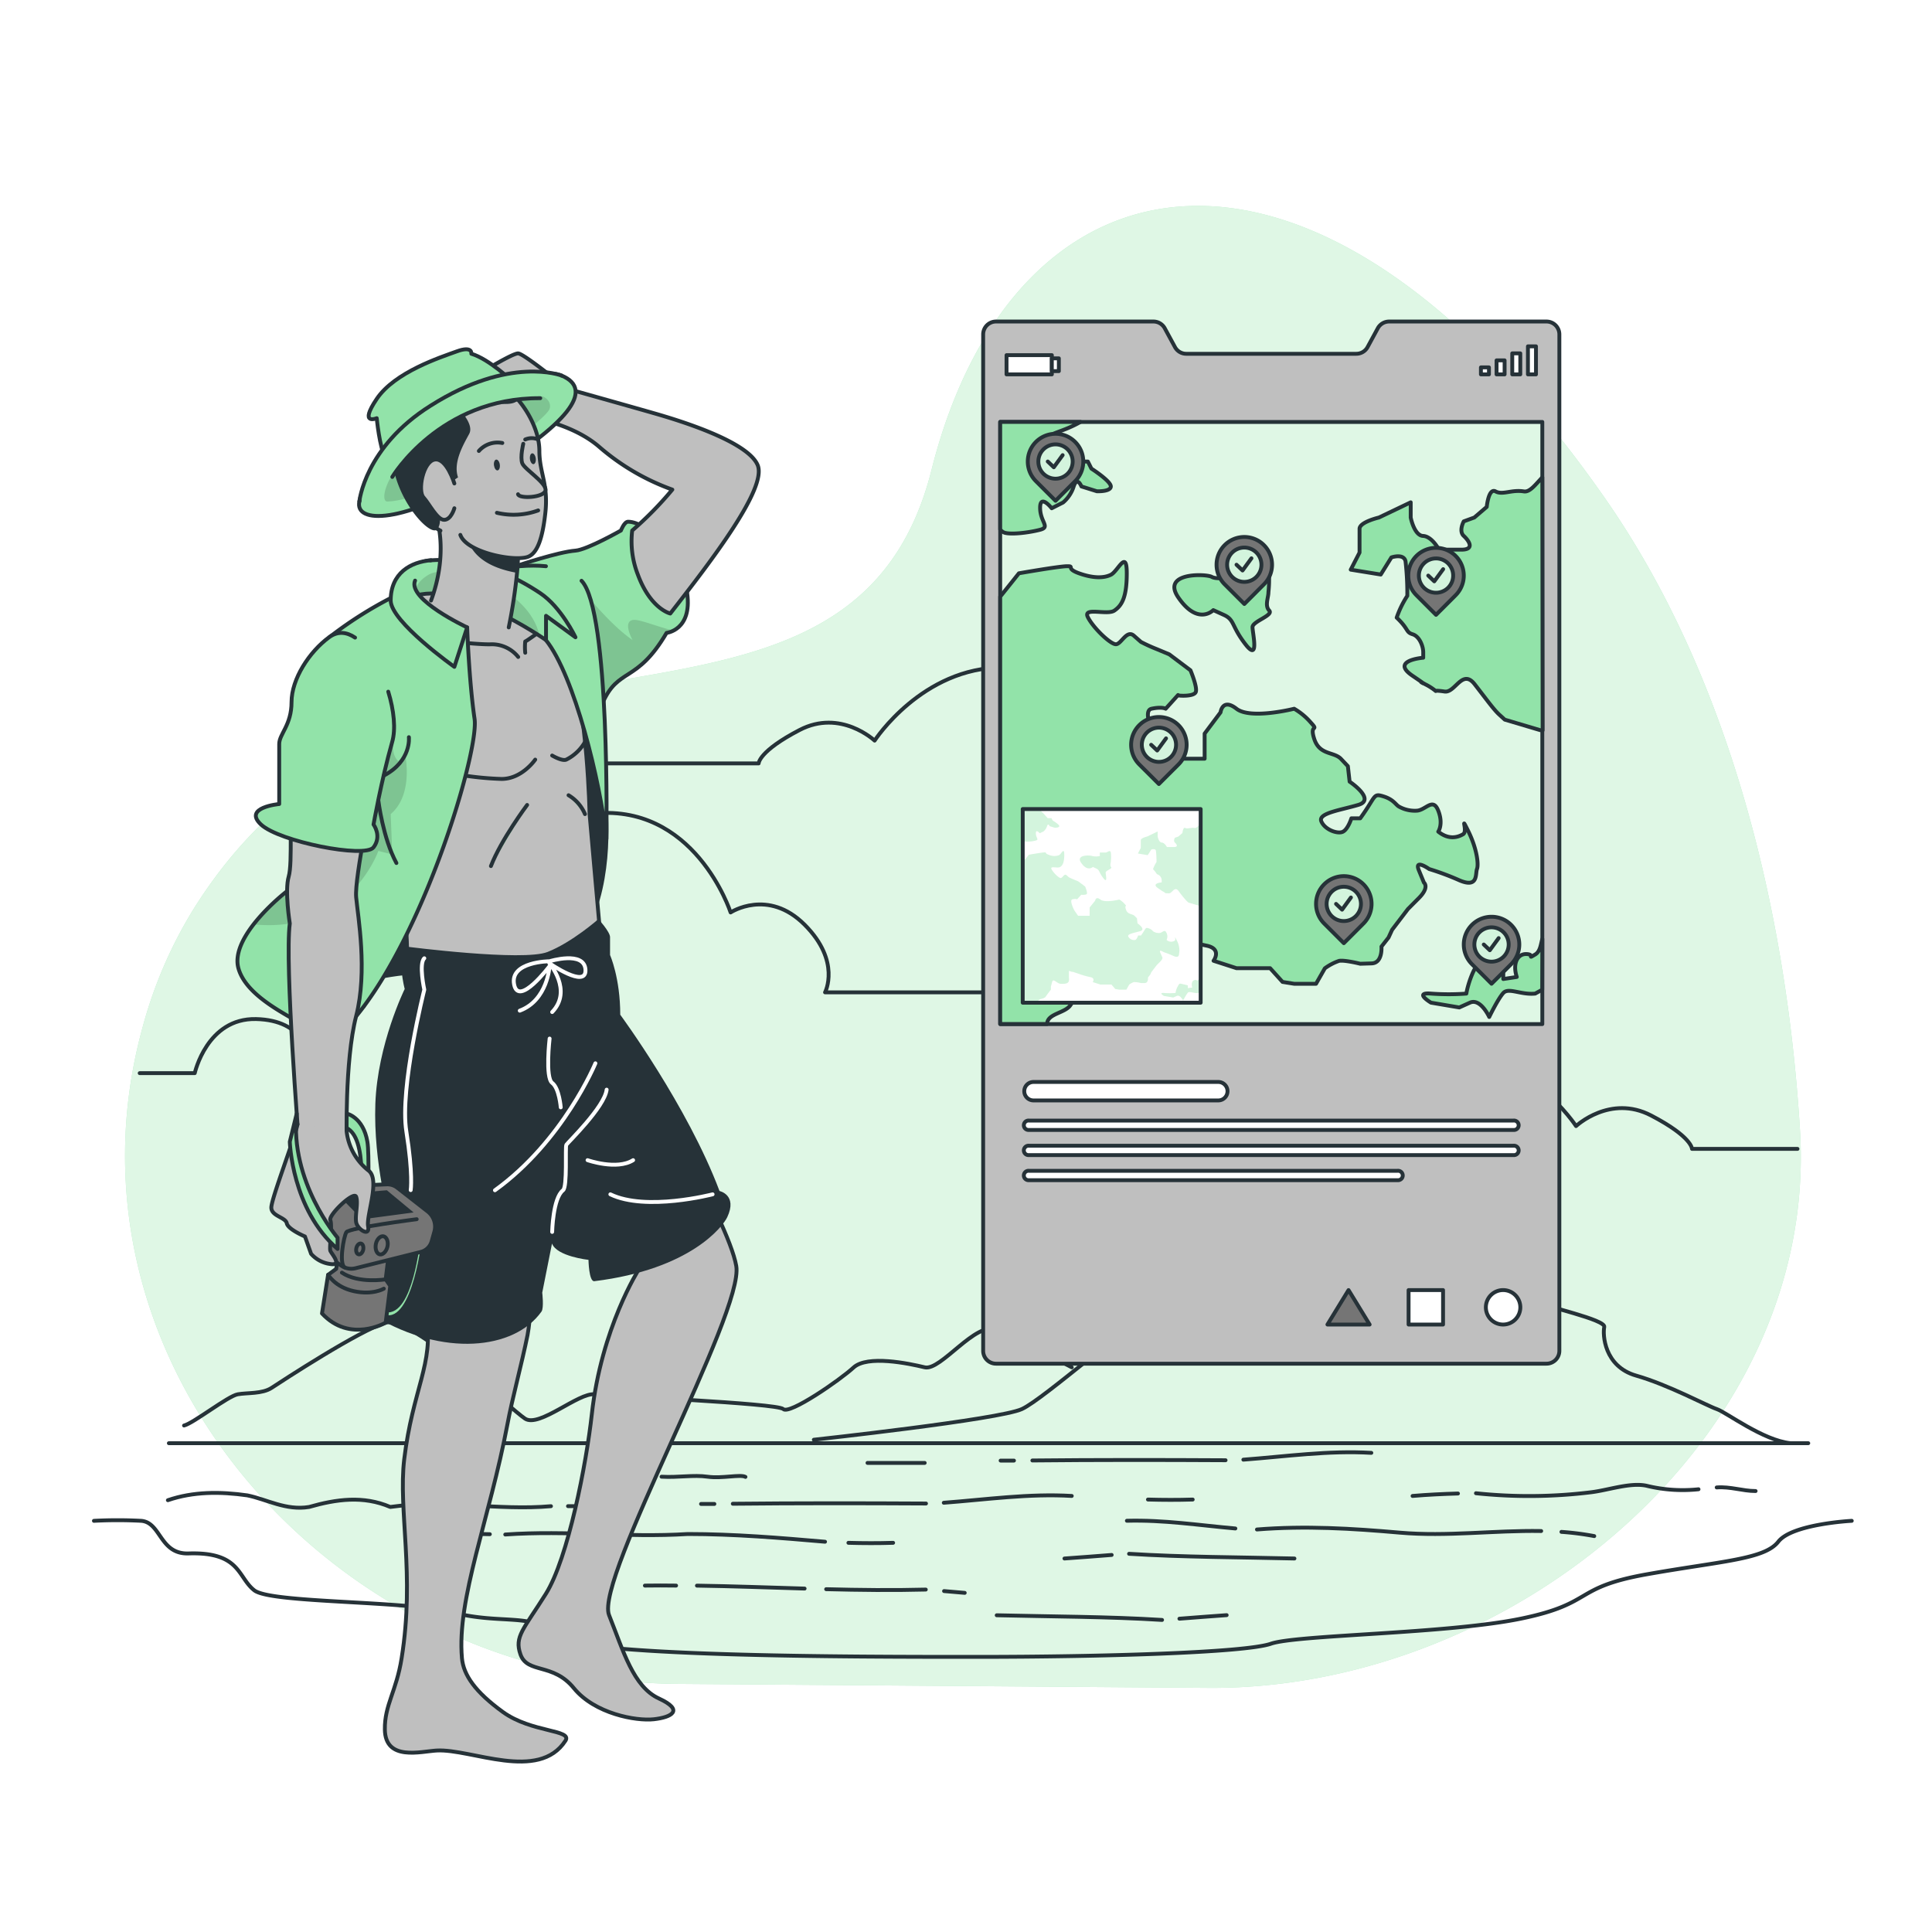 <svg class="animated" id="freepik_stories-travelers" xmlns="http://www.w3.org/2000/svg" xmlns:xlink="http://www.w3.org/1999/xlink" viewBox="0 0 500 500" version="1.1" xmlns:svgjs="http://svgjs.com/svgjs"><style>svg#freepik_stories-travelers:not(.animated) .animable {opacity: 0;}svg#freepik_stories-travelers.animated #freepik--background-simple--inject-14 {animation: 3s Infinite  linear wind;animation-delay: 1s;}svg#freepik_stories-travelers.animated #freepik--Beach--inject-14 {animation: 1s 1 forwards linear slideLeft;animation-delay: 0s;}svg#freepik_stories-travelers.animated #freepik--Map--inject-14 {animation: 1s 1 forwards linear slideRight,6s Infinite  linear floating;animation-delay: 0s,1.5s;}svg#freepik_stories-travelers.animated #freepik--Character--inject-14 {animation: 1s 1 forwards linear slideLeft;animation-delay: 0s;}            @keyframes wind {                0% {                    transform: rotate( 0deg );                }                25% {                    transform: rotate( 1deg );                }                75% {                    transform: rotate( -1deg );                }            }                    @keyframes slideLeft {                0% {                    opacity: 0;                    transform: translateX(-30px);                }                100% {                    opacity: 1;                    transform: translateX(0);                }            }                    @keyframes slideRight {                0% {                    opacity: 0;                    transform: translateX(30px);                }                100% {                    opacity: 1;                    transform: translateX(0);                }            }                    @keyframes floating {                0% {                    opacity: 1;                    transform: translateY(0px);                }                50% {                    transform: translateY(-10px);                }                100% {                    opacity: 1;                    transform: translateY(0px);                }            }        </style><g id="freepik--background-simple--inject-14" class="animable animator-active" style="transform-origin: 249.206px 250.609px;"><g id="elo3nato04fk"><path d="M67.93,167.09s-27.88,72,11.3,144.5S199.11,422.39,263.7,455.14s131.66,16.8,163.53-36.84-11.84-91.93-11.9-168.42,11.45-96.74-30-161.36-143.06-78.93-219.9-31S67.93,167.09,67.93,167.09Z" style="fill: rgb(255, 255, 255); opacity: 0.7; transform-origin: 248.588px 250.609px;" class="animable"></path></g><path d="M313.61,436.83c78.95,0,157.05-65.5,152.23-144.3C462.31,235,447.37,174.84,415.4,129,341,22.31,262.56,36.3,241.08,121.61s-134.39,22.58-191.2,114a115.14,115.14,0,0,0-13,30.35C13.07,352.6,86.78,435.8,176.62,435.8Z" style="fill: rgb(146, 227, 169); transform-origin: 249.206px 245.057px;" id="elq6ubvvp4jg" class="animable"></path><g id="elx5s2rzz8l1"><path d="M313.61,436.83c78.95,0,157.05-65.5,152.23-144.3C462.31,235,447.37,174.84,415.4,129,341,22.31,262.56,36.3,241.08,121.61s-134.39,22.58-191.2,114a115.14,115.14,0,0,0-13,30.35C13.07,352.6,86.78,435.8,176.62,435.8Z" style="fill: rgb(255, 255, 255); opacity: 0.7; transform-origin: 249.206px 245.057px;" class="animable"></path></g></g><g id="freepik--Beach--inject-14" class="animable" style="transform-origin: 251.77px 300.77px;"><line x1="43.7" y1="373.5" x2="467.98" y2="373.5" style="fill: none; stroke: rgb(38, 50, 56); stroke-linecap: round; stroke-linejoin: round; transform-origin: 255.84px 373.5px;" id="elksmamo4m0v" class="animable"></line><path d="M377.32,386.52c-3.92.11-7.85.3-11.75.63" style="fill: none; stroke: rgb(38, 50, 56); stroke-linecap: round; stroke-linejoin: round; transform-origin: 371.445px 386.835px;" id="elm1rmng2i1g" class="animable"></path><path d="M439.57,385.42a39.21,39.21,0,0,1-13.45-.91c-4.2-.91-9.95,1.16-14.4,1.69a131.46,131.46,0,0,1-29.74.25" style="fill: none; stroke: rgb(38, 50, 56); stroke-linecap: round; stroke-linejoin: round; transform-origin: 410.775px 385.728px;" id="elhwi6dn4dotc" class="animable"></path><path d="M454.35,385.88c-3.38,0-6.52-1.2-10.07-.93" style="fill: none; stroke: rgb(38, 50, 56); stroke-linecap: round; stroke-linejoin: round; transform-origin: 449.315px 385.395px;" id="elegnnka6lgq" class="animable"></path><path d="M404.1,396.45a73.25,73.25,0,0,1,8.49,1.09" style="fill: none; stroke: rgb(38, 50, 56); stroke-linecap: round; stroke-linejoin: round; transform-origin: 408.345px 396.995px;" id="eldoq7xgfyqk7" class="animable"></path><path d="M325.3,395.83c12.49-1,24.61-.27,37,.82,12.18,1.06,24.37-.63,36.56-.42" style="fill: none; stroke: rgb(38, 50, 56); stroke-linecap: round; stroke-linejoin: round; transform-origin: 362.08px 396.179px;" id="elembblr38ff7" class="animable"></path><path d="M291.64,393.57c9.61-.25,18.57,1.16,28.07,2" style="fill: none; stroke: rgb(38, 50, 56); stroke-linecap: round; stroke-linejoin: round; transform-origin: 305.675px 394.555px;" id="elzdzgm8nauc" class="animable"></path><path d="M184.88,389.22l-3.45,0" style="fill: none; stroke: rgb(38, 50, 56); stroke-linecap: round; stroke-linejoin: round; transform-origin: 183.155px 389.22px;" id="el9dc0v4v3af7" class="animable"></path><path d="M239.65,389.11c-16.66-.09-33.31-.11-50,.06" style="fill: none; stroke: rgb(38, 50, 56); stroke-linecap: round; stroke-linejoin: round; transform-origin: 214.65px 389.106px;" id="el50km9otcg16" class="animable"></path><path d="M277.37,387.15c-11.1-.66-22.08.93-33.12,1.76" style="fill: none; stroke: rgb(38, 50, 56); stroke-linecap: round; stroke-linejoin: round; transform-origin: 260.81px 387.952px;" id="elpsqlbxbsu4" class="animable"></path><path d="M147,389.79h14.8" style="fill: none; stroke: rgb(38, 50, 56); stroke-linecap: round; stroke-linejoin: round; transform-origin: 154.4px 389.79px;" id="elhc4xi7nbqyq" class="animable"></path><path d="M43.45,388.25C50,386,57,386,64,387c5,1,10,4,16,3,7-2,14-3,21,0,14-2,28,1,41.59-.2" style="fill: none; stroke: rgb(38, 50, 56); stroke-linecap: round; stroke-linejoin: round; transform-origin: 93.02px 388.281px;" id="elew4hebunuln" class="animable"></path><path d="M219.57,399.28c3.85.11,7.71.12,11.57,0" style="fill: none; stroke: rgb(38, 50, 56); stroke-linecap: round; stroke-linejoin: round; transform-origin: 225.355px 399.323px;" id="elubj2vhagb2" class="animable"></path><path d="M130.76,397.13C147,396,162,398,178,397c12,0,24,1,35.52,2" style="fill: none; stroke: rgb(38, 50, 56); stroke-linecap: round; stroke-linejoin: round; transform-origin: 172.14px 397.886px;" id="elumr9t9q07eo" class="animable"></path><path d="M262.41,378l-3.45,0" style="fill: none; stroke: rgb(38, 50, 56); stroke-linecap: round; stroke-linejoin: round; transform-origin: 260.685px 378px;" id="elaz1baaz2xks" class="animable"></path><path d="M317.18,377.91c-16.66-.09-33.31-.11-50,.06" style="fill: none; stroke: rgb(38, 50, 56); stroke-linecap: round; stroke-linejoin: round; transform-origin: 292.18px 377.906px;" id="el98w4d5hh1ib" class="animable"></path><path d="M354.9,376c-11.1-.66-22.08.93-33.12,1.76" style="fill: none; stroke: rgb(38, 50, 56); stroke-linecap: round; stroke-linejoin: round; transform-origin: 338.34px 376.802px;" id="elm2pvkt5hjtc" class="animable"></path><path d="M224.51,378.6h14.8" style="fill: none; stroke: rgb(38, 50, 56); stroke-linecap: round; stroke-linejoin: round; transform-origin: 231.91px 378.6px;" id="el0fesp7mv44dc" class="animable"></path><path d="M297.09,388.08c3.86.11,7.72.12,11.58,0" style="fill: none; stroke: rgb(38, 50, 56); stroke-linecap: round; stroke-linejoin: round; transform-origin: 302.88px 388.123px;" id="elkddom48gerl" class="animable"></path><path d="M244.32,411.77l5.35.46" style="fill: none; stroke: rgb(38, 50, 56); stroke-linecap: round; stroke-linejoin: round; transform-origin: 246.995px 412px;" id="ellqw4dsoptef" class="animable"></path><path d="M213.81,411.28c8.59.22,17.19.32,25.78.1" style="fill: none; stroke: rgb(38, 50, 56); stroke-linecap: round; stroke-linejoin: round; transform-origin: 226.7px 411.392px;" id="ela1xpigm29p7" class="animable"></path><path d="M180.37,410.36c9.29.14,18.58.49,27.86.76" style="fill: none; stroke: rgb(38, 50, 56); stroke-linecap: round; stroke-linejoin: round; transform-origin: 194.3px 410.74px;" id="el99bo5g5a7m" class="animable"></path><path d="M166.9,410.35q4-.06,8.07,0" style="fill: none; stroke: rgb(38, 50, 56); stroke-linecap: round; stroke-linejoin: round; transform-origin: 170.935px 410.335px;" id="eluck0l0laark" class="animable"></path><path d="M115,396.8l11.77.25" style="fill: none; stroke: rgb(38, 50, 56); stroke-linecap: round; stroke-linejoin: round; transform-origin: 120.885px 396.925px;" id="elw9kr76pg6q" class="animable"></path><path d="M171.2,382.17c4.34.26,8.23-.53,11.93,0s8.49-.68,9.79.05" style="fill: none; stroke: rgb(38, 50, 56); stroke-linecap: round; stroke-linejoin: round; transform-origin: 182.06px 382.144px;" id="eleia7pc34v5a" class="animable"></path><path d="M292.2,402.12C306,403,321,403,335,403.34" style="fill: none; stroke: rgb(38, 50, 56); stroke-linecap: round; stroke-linejoin: round; transform-origin: 313.6px 402.73px;" id="elhb099fjetqf" class="animable"></path><path d="M275.48,403.34c4.08-.27,8.15-.62,12.22-.92" style="fill: none; stroke: rgb(38, 50, 56); stroke-linecap: round; stroke-linejoin: round; transform-origin: 281.59px 402.88px;" id="elfjz4me7s0uv" class="animable"></path><path d="M300.74,419.24c-13.8-.87-28.8-.87-42.79-1.21" style="fill: none; stroke: rgb(38, 50, 56); stroke-linecap: round; stroke-linejoin: round; transform-origin: 279.345px 418.635px;" id="elwao33dsxds" class="animable"></path><path d="M317.46,418c-4.08.27-8.15.62-12.23.92" style="fill: none; stroke: rgb(38, 50, 56); stroke-linecap: round; stroke-linejoin: round; transform-origin: 311.345px 418.46px;" id="elg3a65cgy9xp" class="animable"></path><path d="M479.23,393.59s-15.43.79-19,5.39-14.64,5-34,8.44-13.45,7.54-32.64,11.49-57.95,4.15-64.69,6.49-44.3,3.4-76.19,3.4-105.38,0-109.8-5.74-13.38-2.57-25.58-5.73-47.14-2.37-51.5-5.74-3.56-10-17-9.56c-7.51.27-7.12-8-12.26-8.44a115.86,115.86,0,0,0-12.26,0" style="fill: none; stroke: rgb(38, 50, 56); stroke-linecap: round; stroke-linejoin: round; transform-origin: 251.77px 411.114px;" id="elrgpyphhder" class="animable"></path><path d="M210.62,372.6s48-5.23,53.85-7.94,28.91-23.42,32.62-23.75,18.65,2,20.09,3.22,20.46-17.29,24.2-20.9,13.24-10.57,16.4-8.67,4.91,5.55,9.58,8.67,23.91,6.13,23.91,6.13,2.11,5.68,5.48,7.27,18.86,4.88,18.43,6.79-.06,10.22,8.26,12.59,18.33,7.8,20.84,8.65,12,8.13,19.13,8.84" style="fill: none; stroke: rgb(38, 50, 56); stroke-linecap: round; stroke-linejoin: round; transform-origin: 337.015px 343.869px;" id="elsqjtj2u7cig" class="animable"></path><path d="M277.37,353.86s-14.11-7.38-19.47-9.73-14.42,10.74-18.59,9.73-14.85-3.23-18.41.05-16.61,12.27-18.2,10.75-44.62-3.34-48.81-3.82-14.32,8.7-18,6.31-29.39-26.67-36-24.85-27.18,15.29-29.6,16.88-6.24,1.22-8.76,1.66S50,368.38,47.63,368.92" style="fill: none; stroke: rgb(38, 50, 56); stroke-linecap: round; stroke-linejoin: round; transform-origin: 162.5px 355.561px;" id="eldoa72jax4u9" class="animable"></path><path d="M283.69,183.6s-3.11-10.8-24.08-10.86-33.26,18.93-33.26,18.93-8.79-8.27-19.41-2.75-10.6,8.65-10.6,8.65H109.05" style="fill: none; stroke: rgb(38, 50, 56); stroke-linecap: round; stroke-linejoin: round; transform-origin: 196.37px 185.155px;" id="elxkgqi0kd1s" class="animable"></path><path d="M350.54,283.36s3.11-10.81,24.08-10.86,33.26,18.93,33.26,18.93,8.79-8.27,19.41-2.75,10.6,8.65,10.6,8.65h27.3" style="fill: none; stroke: rgb(38, 50, 56); stroke-linecap: round; stroke-linejoin: round; transform-origin: 407.865px 284.915px;" id="els3ie0dnki7" class="animable"></path><path d="M273.12,256.82h-59.6s4.22-8-5.29-17.51-19.15-3.17-19.15-3.17-9.32-28.88-36.52-25.49-30.06,27.13-30.06,27.13-5.81-5.83-17.65-2-13.63,18.49-10.7,24.66c0,0-13.48,2.37-14.38,12.78,0,0-.83-9.21-13.52-9.49s-15.85,14-15.85,14H36.15" style="fill: none; stroke: rgb(38, 50, 56); stroke-linecap: round; stroke-linejoin: round; transform-origin: 154.635px 244.052px;" id="el284dy2tw3px" class="animable"></path></g><g id="freepik--Map--inject-14" class="animable" style="transform-origin: 329px 218.065px;"><path d="M356.58,84.94l-2.65,4.88A3.32,3.32,0,0,1,351,91.56H307a3.32,3.32,0,0,1-2.92-1.74l-2.65-4.88a3.34,3.34,0,0,0-2.92-1.73H257.77a3.33,3.33,0,0,0-3.33,3.32V349.59a3.33,3.33,0,0,0,3.33,3.33H400.23a3.33,3.33,0,0,0,3.33-3.33V86.53a3.33,3.33,0,0,0-3.33-3.32H359.5A3.34,3.34,0,0,0,356.58,84.94Z" style="fill: rgb(191, 191, 191); stroke: rgb(38, 50, 56); stroke-linecap: round; stroke-linejoin: round; transform-origin: 329px 218.065px;" id="elxu0iumdwma" class="animable"></path><rect x="258.85" y="109.2" width="140.3" height="155.83" style="fill: rgb(146, 227, 169); transform-origin: 329px 187.115px;" id="elnkdzds6tx8f" class="animable"></rect><g style="clip-path: url(&quot;#freepik--clip-path--inject-14&quot;); transform-origin: 329px 187.115px;" id="elavm89bmkk6d" class="animable"><g id="elhtqdr66oala"><rect x="258.85" y="109.2" width="140.3" height="155.83" style="fill: rgb(255, 255, 255); opacity: 0.7; transform-origin: 329px 187.115px;" class="animable"></rect></g></g><rect x="258.85" y="109.2" width="140.3" height="155.83" style="fill: none; stroke: rgb(38, 50, 56); stroke-linecap: round; stroke-linejoin: round; transform-origin: 329px 187.115px;" id="el524tfy462gq" class="animable"></rect><path d="M399.15,123.54c-1.78,1.86-3.23,3.89-4.77,3.64-3.2-.52-5.49,1-7.32,0s-2.29,4-2.29,4l-3.21,2.75-2.74,1s-1.38,2.49,0,3.77,2.9,3.55-.61,3.55h-5.8s-1.83-3.46-4.12-3.55-3.2-4.76-3.2-4.76V130l-8.24,3.94s-5,1.16-5,2.92V143l-2.28,4.43,7.77,1.26,2.75-4.43s3.2-1.12,3.66,1a73.5,73.5,0,0,1,.46,8.94,25.17,25.17,0,0,0-2.75,5.64c3.21,3.05,2.29,3.74,4.13,4.31s2.74,3.19,2.74,4.63v1.44s-8.7.68-2.74,4.69c1.8,1.22,2.51,1.72,2.71,1.89-1.18-.65,0,.07.06.07a.15.15,0,0,0,0-.06l.47.27a14.27,14.27,0,0,1,2.74,1.76c0-.08.43-.15,2.29.13,2.75.4,4.58-6,7.78-1.89s5,6.64,6.41,7.9l1.38,1.26,9.15,2.72.65.05Z" style="fill: rgb(146, 227, 169); stroke: rgb(38, 50, 56); stroke-linecap: round; stroke-linejoin: round; transform-origin: 374.4px 156.275px;" id="el4fnumvez96d" class="animable"></path><path d="M380,215.12c-2.29-4.58,0,0-1.37.79s-3.66,1.5-6.41-.68c0,0,1.37-1.94,0-5.43s-3.2-.18-5.5,0a8.37,8.37,0,0,1-4.57-1c-.92-.43-1.38-1.86-4.12-2.7s-1.83-.08-6,5.68h-2.29s-.91,2.94-2.29,3.51-4.58-.57-5.49-2.72,5-2.89,9.61-4.28-2.29-6-2.29-6l-.45-4L347,196.35c-1.83-1.83-5.49-.91-6.86-5.07s1.37-1.8-.92-4.31a17,17,0,0,0-4.29-3.55s-11.27,2.86-14.93,0-4.12.93-4.12.93l-4.12,5.5v6.5H302.6L299.39,192s-4.11-8-1.37-8.58,3.66,0,3.66,0l3.2-3.55.08.09c.07.1,4,.37,4.5-.85s-1.37-5.64-1.37-5.64l-5.49-4.13L299.39,168a43.07,43.07,0,0,1-4.11-1.87l-1.83-1.61c-1.84-1.62-3.21,2.07-4.59,2.21s-5.95-4.26-7.32-7,5-.43,6.86-1.71,3.21-3.3,3.21-9.65-2.29-.52-4.12.38-4.58.93-8.24-.38-.91-1.89-3.2-1.83-12.36,1.83-12.36,1.83-2.44,3.07-4.84,6.05V265H271c0-.15,0,.14,0,0,0-2.68,4.58-2.77,6-4.83s4.11-5.55,4.11-5.55V252.2l.92-3.5c.91-3.49,3.66,1.2,6.86,1.36s6-.16,6.42-2.45,0,0,0-5,0-1.91,3.2-2l5.95,2a65.15,65.15,0,0,0,7.78,2.12c4.12.83,1.83,3.92,1.83,3.92l5.95,1.92h8.69l3.21,3.55,3,.48h5.67l2.28-4a13.87,13.87,0,0,1,3.66-1.92c1.38-.29,5.5.74,5.5.74l2.93-.09c2.93-.09,2.56-4.35,2.56-4.35l1.83-2.34.92-2,4.11-5.39,2.83-2.84c2.83-2.84,1.3-4,1.3-4l-1.3-3.15c-1.29-3.14,2.67-.35,2.67-.35a67.52,67.52,0,0,1,7.78,2.9c5,2.15,4.12-1.69,4.58-2.9S382.24,219.69,380,215.12Z" style="fill: rgb(146, 227, 169); stroke: rgb(38, 50, 56); stroke-linecap: round; stroke-linejoin: round; transform-origin: 320.626px 205.242px;" id="el7h3lcw4qow8" class="animable"></path><path d="M305,154.7c-4.67-6.69,7.25-6.21,8.62-5.4s5.95,0,5.95,0v-2.78s3.21.06,4.58,0,3.66-2.65,4.12.25a29.69,29.69,0,0,1,0,6.48c0,1.45-1,3.48.2,4.75s-4.32,2.77-4.32,4.31,1.83,9.15-1.83,4.43-2.77-6.29-5.5-7.56L314,157.9S310.06,162,305,154.7Z" style="fill: rgb(146, 227, 169); stroke: rgb(38, 50, 56); stroke-linecap: round; stroke-linejoin: round; transform-origin: 316.281px 156.831px;" id="elpjw2r6mrtvm" class="animable"></path><path d="M282.46,121.28l-.92-1.83h-3.05s-4.73-5.49-6.1-6.48c-1.14-.81,2.75-1.17,7.24-3.78H258.85V137a2.29,2.29,0,0,0,1.18.88c1.83.52,6.41-.06,9.15-.78s0-2,0-5.69,3,.13,3,.13l2.95-1.5a9,9,0,0,0,2.74-4.15c.92-2.76,2,0,2,0l4,1.25s3.61.15,3.61-1.25S282.46,121.28,282.46,121.28Z" style="fill: rgb(146, 227, 169); stroke: rgb(38, 50, 56); stroke-linecap: round; stroke-linejoin: round; transform-origin: 273.165px 123.635px;" id="el9bihky62mzo" class="animable"></path><path d="M399.15,243c-.38,1.22-.48,3.19-1.81,4-2.29,1.37,0,0-2.29-.09s-3.66,2.38-2.51,5.93l-3.49.53v-2.27l-5.9-1.36-.75.16c-.76.17-2.45,4.42-2.91,7.24a61.61,61.61,0,0,1-9.15,0c-4.58-.38,0,2.35,0,2.35l7.32,1.24,2.75-1.24c2.74-1.24,5,3.7,5,3.7s2.29-4.75,3.66-6.22,4.58.56,8.24.17l1.81-1Z" style="fill: rgb(146, 227, 169); stroke: rgb(38, 50, 56); stroke-linecap: round; stroke-linejoin: round; transform-origin: 383.727px 253.095px;" id="elgao6uw9ucdo" class="animable"></path><path d="M305,187.67h0a7.18,7.18,0,0,0-10.16,0h0a7.18,7.18,0,0,0,0,10.16l5.08,5.07,5.08-5.07A7.19,7.19,0,0,0,305,187.67Z" style="fill: rgb(117, 117, 117); stroke: rgb(38, 50, 56); stroke-linecap: round; stroke-linejoin: round; transform-origin: 299.918px 194.232px;" id="elf4kd9zzlxm9" class="animable"></path><path d="M303.06,195.88h0a4.43,4.43,0,1,1,0-6.27h0A4.42,4.42,0,0,1,303.06,195.88Z" style="fill: rgb(146, 227, 169); transform-origin: 299.932px 192.745px;" id="elo55jenzji79" class="animable"></path><g style="clip-path: url(&quot;#freepik--clip-path-2--inject-14&quot;); transform-origin: 299.932px 192.745px;" id="elfqf336b0j5d" class="animable"><g id="elpui9u84m2fl"><path d="M303.06,195.88h0a4.43,4.43,0,1,1,0-6.27h0A4.42,4.42,0,0,1,303.06,195.88Z" style="fill: rgb(255, 255, 255); opacity: 0.6; transform-origin: 299.932px 192.745px;" class="animable"></path></g></g><path d="M303.06,195.88h0a4.43,4.43,0,1,1,0-6.27h0A4.42,4.42,0,0,1,303.06,195.88Z" style="fill: none; stroke: rgb(38, 50, 56); stroke-linecap: round; stroke-linejoin: round; transform-origin: 299.932px 192.745px;" id="eldptul7is168" class="animable"></path><polyline points="297.92 192.75 299.48 194.23 301.77 191.09" style="fill: none; stroke: rgb(38, 50, 56); stroke-linecap: round; stroke-linejoin: round; transform-origin: 299.845px 192.66px;" id="el4fvy2i8ktwp" class="animable"></polyline><path d="M278.25,114.37h0a7.18,7.18,0,0,0-10.16,0h0a7.18,7.18,0,0,0,0,10.15l5.08,5.08,5.08-5.08A7.18,7.18,0,0,0,278.25,114.37Z" style="fill: rgb(117, 117, 117); stroke: rgb(38, 50, 56); stroke-linecap: round; stroke-linejoin: round; transform-origin: 273.17px 120.932px;" id="eluxpnvienb2n" class="animable"></path><path d="M276.31,122.58h0a4.44,4.44,0,1,1,0-6.27h0A4.44,4.44,0,0,1,276.31,122.58Z" style="fill: rgb(146, 227, 169); transform-origin: 273.166px 119.445px;" id="elyf02bln7dog" class="animable"></path><g style="clip-path: url(&quot;#freepik--clip-path-3--inject-14&quot;); transform-origin: 273.166px 119.445px;" id="el6gc7ma390p4" class="animable"><g id="eld163aw71p8"><path d="M276.31,122.58h0a4.44,4.44,0,1,1,0-6.27h0A4.44,4.44,0,0,1,276.31,122.58Z" style="fill: rgb(255, 255, 255); opacity: 0.6; transform-origin: 273.166px 119.445px;" class="animable"></path></g></g><path d="M276.31,122.58h0a4.44,4.44,0,1,1,0-6.27h0A4.44,4.44,0,0,1,276.31,122.58Z" style="fill: none; stroke: rgb(38, 50, 56); stroke-linecap: round; stroke-linejoin: round; transform-origin: 273.166px 119.445px;" id="el7bqpmb9amlq" class="animable"></path><polyline points="271.16 119.44 272.72 120.93 275.01 117.79" style="fill: none; stroke: rgb(38, 50, 56); stroke-linecap: round; stroke-linejoin: round; transform-origin: 273.085px 119.36px;" id="eljq6f61lga8q" class="animable"></polyline><path d="M327.1,141.07h0a7.18,7.18,0,0,0-10.15,0h0a7.18,7.18,0,0,0,0,10.16l5.08,5.08,5.07-5.08A7.18,7.18,0,0,0,327.1,141.07Z" style="fill: rgb(117, 117, 117); stroke: rgb(38, 50, 56); stroke-linecap: round; stroke-linejoin: round; transform-origin: 322.025px 147.64px;" id="elra0c4jb8q87" class="animable"></path><path d="M325.16,149.29h0a4.44,4.44,0,1,1,0-6.28h0A4.45,4.45,0,0,1,325.16,149.29Z" style="fill: rgb(146, 227, 169); transform-origin: 322.019px 146.15px;" id="elap9qynhnsvw" class="animable"></path><g style="clip-path: url(&quot;#freepik--clip-path-4--inject-14&quot;); transform-origin: 322.019px 146.15px;" id="elgrljoy8pg2k" class="animable"><g id="elo0u12eejksm"><path d="M325.16,149.29h0a4.44,4.44,0,1,1,0-6.28h0A4.45,4.45,0,0,1,325.16,149.29Z" style="fill: rgb(255, 255, 255); opacity: 0.6; transform-origin: 322.019px 146.15px;" class="animable"></path></g></g><path d="M325.16,149.29h0a4.44,4.44,0,1,1,0-6.28h0A4.45,4.45,0,0,1,325.16,149.29Z" style="fill: none; stroke: rgb(38, 50, 56); stroke-linecap: round; stroke-linejoin: round; transform-origin: 322.019px 146.15px;" id="elemkugh634vl" class="animable"></path><polyline points="320.01 146.15 321.57 147.64 323.87 144.49" style="fill: none; stroke: rgb(38, 50, 56); stroke-linecap: round; stroke-linejoin: round; transform-origin: 321.94px 146.065px;" id="elizf5tuv3y3d" class="animable"></polyline><path d="M352.86,228.85h0a7.18,7.18,0,0,0-10.16,0h0a7.18,7.18,0,0,0,0,10.16l5.08,5.08,5.08-5.08A7.19,7.19,0,0,0,352.86,228.85Z" style="fill: rgb(117, 117, 117); stroke: rgb(38, 50, 56); stroke-linecap: round; stroke-linejoin: round; transform-origin: 347.778px 235.417px;" id="ellzqpefqezus" class="animable"></path><path d="M350.91,237.07h0a4.44,4.44,0,1,1,0-6.28h0A4.43,4.43,0,0,1,350.91,237.07Z" style="fill: rgb(146, 227, 169); transform-origin: 347.773px 233.93px;" id="el332z6nhfmam" class="animable"></path><g style="clip-path: url(&quot;#freepik--clip-path-5--inject-14&quot;); transform-origin: 347.773px 233.93px;" id="el8lznv2srexv" class="animable"><g id="el088bnwrerdyc"><path d="M350.91,237.07h0a4.44,4.44,0,1,1,0-6.28h0A4.43,4.43,0,0,1,350.91,237.07Z" style="fill: rgb(255, 255, 255); opacity: 0.6; transform-origin: 347.773px 233.93px;" class="animable"></path></g></g><path d="M350.91,237.07h0a4.44,4.44,0,1,1,0-6.28h0A4.43,4.43,0,0,1,350.91,237.07Z" style="fill: none; stroke: rgb(38, 50, 56); stroke-linecap: round; stroke-linejoin: round; transform-origin: 347.773px 233.93px;" id="eljshjstvk5u" class="animable"></path><polyline points="345.77 233.93 347.33 235.42 349.62 232.27" style="fill: none; stroke: rgb(38, 50, 56); stroke-linecap: round; stroke-linejoin: round; transform-origin: 347.695px 233.845px;" id="elwfx2gp60s9" class="animable"></polyline><path d="M376.72,143.88h0a7.19,7.19,0,0,0-10.16,0h0a7.19,7.19,0,0,0,0,10.16l5.08,5.08,5.08-5.08A7.18,7.18,0,0,0,376.72,143.88Z" style="fill: rgb(117, 117, 117); stroke: rgb(38, 50, 56); stroke-linecap: round; stroke-linejoin: round; transform-origin: 371.642px 150.449px;" id="eln5xscpo5atr" class="animable"></path><path d="M374.78,152.1h0a4.44,4.44,0,1,1,0-6.28h0A4.45,4.45,0,0,1,374.78,152.1Z" style="fill: rgb(146, 227, 169); transform-origin: 371.639px 148.96px;" id="elzhgn92al5x" class="animable"></path><g style="clip-path: url(&quot;#freepik--clip-path-6--inject-14&quot;); transform-origin: 371.639px 148.96px;" id="eleiaiwdmey8" class="animable"><g id="el1dmnuxvxt5e"><path d="M374.78,152.1h0a4.44,4.44,0,1,1,0-6.28h0A4.45,4.45,0,0,1,374.78,152.1Z" style="fill: rgb(255, 255, 255); opacity: 0.6; transform-origin: 371.639px 148.96px;" class="animable"></path></g></g><path d="M374.78,152.1h0a4.44,4.44,0,1,1,0-6.28h0A4.45,4.45,0,0,1,374.78,152.1Z" style="fill: none; stroke: rgb(38, 50, 56); stroke-linecap: round; stroke-linejoin: round; transform-origin: 371.639px 148.96px;" id="el8eawy9ki3jw" class="animable"></path><polyline points="369.63 148.96 371.19 150.45 373.49 147.3" style="fill: none; stroke: rgb(38, 50, 56); stroke-linecap: round; stroke-linejoin: round; transform-origin: 371.56px 148.875px;" id="el2zvlpvj35ya" class="animable"></polyline><path d="M391.09,239.36h0a7.18,7.18,0,0,0-10.16,0h0a7.18,7.18,0,0,0,0,10.16l5.08,5.07,5.08-5.07A7.19,7.19,0,0,0,391.09,239.36Z" style="fill: rgb(117, 117, 117); stroke: rgb(38, 50, 56); stroke-linecap: round; stroke-linejoin: round; transform-origin: 386.008px 245.922px;" id="elxtrk0kvuwsg" class="animable"></path><path d="M389.15,247.57h0a4.44,4.44,0,1,1,0-6.27h0A4.44,4.44,0,0,1,389.15,247.57Z" style="fill: rgb(146, 227, 169); transform-origin: 386.006px 244.435px;" id="elzjvafv57u9" class="animable"></path><g style="clip-path: url(&quot;#freepik--clip-path-7--inject-14&quot;); transform-origin: 386.006px 244.435px;" id="el3e7hg86tutf" class="animable"><g id="elw75drf8rr59"><path d="M389.15,247.57h0a4.44,4.44,0,1,1,0-6.27h0A4.44,4.44,0,0,1,389.15,247.57Z" style="fill: rgb(255, 255, 255); opacity: 0.6; transform-origin: 386.006px 244.435px;" class="animable"></path></g></g><path d="M389.15,247.57h0a4.44,4.44,0,1,1,0-6.27h0A4.44,4.44,0,0,1,389.15,247.57Z" style="fill: none; stroke: rgb(38, 50, 56); stroke-linecap: round; stroke-linejoin: round; transform-origin: 386.006px 244.435px;" id="elgnr2zed7uc5" class="animable"></path><polyline points="384 244.44 385.56 245.92 387.85 242.78" style="fill: none; stroke: rgb(38, 50, 56); stroke-linecap: round; stroke-linejoin: round; transform-origin: 385.925px 244.35px;" id="elmzvtzacsq1g" class="animable"></polyline><rect x="260.49" y="91.91" width="11.73" height="4.98" style="fill: rgb(255, 255, 255); stroke: rgb(38, 50, 56); stroke-linecap: round; stroke-linejoin: round; transform-origin: 266.355px 94.4px;" id="elprtli1f1wv" class="animable"></rect><rect x="272.21" y="92.74" width="1.82" height="3.31" style="fill: rgb(255, 255, 255); stroke: rgb(38, 50, 56); stroke-linecap: round; stroke-linejoin: round; transform-origin: 273.12px 94.395px;" id="el8aen84or4q7" class="animable"></rect><rect x="383.26" y="95.08" width="2.08" height="1.81" style="fill: rgb(255, 255, 255); stroke: rgb(38, 50, 56); stroke-linecap: round; stroke-linejoin: round; transform-origin: 384.3px 95.985px;" id="el61ic9qhd6s8" class="animable"></rect><rect x="387.31" y="93.26" width="2.08" height="3.63" style="fill: rgb(255, 255, 255); stroke: rgb(38, 50, 56); stroke-linecap: round; stroke-linejoin: round; transform-origin: 388.35px 95.075px;" id="elsk80cpqr2lm" class="animable"></rect><rect x="391.37" y="91.45" width="2.08" height="5.44" style="fill: rgb(255, 255, 255); stroke: rgb(38, 50, 56); stroke-linecap: round; stroke-linejoin: round; transform-origin: 392.41px 94.17px;" id="ele79etut0ct" class="animable"></rect><rect x="395.43" y="89.63" width="2.08" height="7.26" style="fill: rgb(255, 255, 255); stroke: rgb(38, 50, 56); stroke-linecap: round; stroke-linejoin: round; transform-origin: 396.47px 93.26px;" id="elqqshcplc9i" class="animable"></rect><path d="M267.47,284.79h47.82a2.39,2.39,0,1,0,0-4.78H267.47a2.39,2.39,0,0,0,0,4.78Z" style="fill: rgb(255, 255, 255); stroke: rgb(38, 50, 56); stroke-linecap: round; stroke-linejoin: round; transform-origin: 291.38px 282.4px;" id="elhjtiofxzk46" class="animable"></path><path d="M391.7,290H266.3a1.22,1.22,0,1,0,0,2.43H391.7a1.22,1.22,0,1,0,0-2.43Z" style="fill: rgb(255, 255, 255); stroke: rgb(38, 50, 56); stroke-linecap: round; stroke-linejoin: round; transform-origin: 329px 291.215px;" id="el70iybc7egfc" class="animable"></path><path d="M391.7,296.51H266.3a1.22,1.22,0,1,0,0,2.43H391.7a1.22,1.22,0,1,0,0-2.43Z" style="fill: rgb(255, 255, 255); stroke: rgb(38, 50, 56); stroke-linecap: round; stroke-linejoin: round; transform-origin: 329px 297.725px;" id="elikcvwxsjnob" class="animable"></path><path d="M361.7,303H266.3a1.22,1.22,0,1,0,0,2.43h95.4a1.22,1.22,0,1,0,0-2.43Z" style="fill: rgb(255, 255, 255); stroke: rgb(38, 50, 56); stroke-linecap: round; stroke-linejoin: round; transform-origin: 314px 304.215px;" id="elhrnjk56s5as" class="animable"></path><rect x="364.54" y="333.87" width="8.92" height="8.92" style="fill: rgb(255, 255, 255); stroke: rgb(38, 50, 56); stroke-linecap: round; stroke-linejoin: round; transform-origin: 369px 338.33px;" id="elwoklfy7wyfj" class="animable"></rect><path d="M389,342.79h0a4.46,4.46,0,0,0,4.46-4.46h0a4.46,4.46,0,0,0-4.46-4.46h0a4.46,4.46,0,0,0-4.46,4.46h0A4.46,4.46,0,0,0,389,342.79Z" style="fill: rgb(255, 255, 255); stroke: rgb(38, 50, 56); stroke-linecap: round; stroke-linejoin: round; transform-origin: 389px 338.33px;" id="elh96jzfm0qlf" class="animable"></path><polygon points="343.54 342.79 354.46 342.79 349 333.87 343.54 342.79" style="fill: rgb(117, 117, 117); stroke: rgb(38, 50, 56); stroke-linecap: round; stroke-linejoin: round; transform-origin: 349px 338.33px;" id="elscrnk291x5n" class="animable"></polygon><rect x="264.68" y="209.38" width="46.05" height="50.12" style="fill: rgb(255, 255, 255); transform-origin: 287.705px 234.44px;" id="eldmjelm60ibi" class="animable"></rect><g style="clip-path: url(&quot;#freepik--clip-path-8--inject-14&quot;); transform-origin: 287.72px 234.345px;" id="elze13jukz7g" class="animable"><g id="elgghkfxpc22v"><g style="opacity: 0.4; transform-origin: 287.72px 234.345px;" class="animable"><path d="M310.73,213.08c-.59.61-1.06,1.28-1.57,1.2-1.05-.17-1.8.32-2.4,0s-.75,1.3-.75,1.3l-1.05.91-.9.32s-.46.82,0,1.24.95,1.16-.21,1.16H302s-.6-1.13-1.35-1.16-1.05-1.56-1.05-1.56v-1.3l-2.71,1.3s-1.65.38-1.65.95v2l-.75,1.45,2.55.42.91-1.45s1.05-.37,1.2.31a24.2,24.2,0,0,1,.15,2.93,8.24,8.24,0,0,0-.9,1.85c1,1,.75,1.23,1.35,1.42a1.69,1.69,0,0,1,.9,1.52v.47s-2.86.22-.9,1.54c.59.4.82.56.89.62-.39-.22,0,0,0,0a0,0,0,0,1,0,0l.15.09a4.69,4.69,0,0,1,.9.58s.14-.05.75,0c.9.13,1.5-2,2.56-.62a26.28,26.28,0,0,0,2.1,2.59l.45.42,3,.89.21,0Z" style="fill: rgb(146, 227, 169); transform-origin: 302.625px 223.775px;" id="elu41yv2045d" class="animable"></path><path d="M268.67,259.31v-.07c0-.88,1.5-.62,1.95-1.3s1.35-1.82,1.35-1.82v-.81l.31-1.15c.3-1.14,1.2.4,2.25.45s2-.05,2.1-.8,0,0,0-1.63,0-.62,1.06-.66l1.95.66a20.41,20.41,0,0,0,2.55.7c1.35.27.6,1.28.6,1.28l2,.64h2.85l1,1.16,1,.16h1.86l.75-1.32a4.72,4.72,0,0,1,1.2-.64,7.08,7.08,0,0,1,1.8.25l1,0c1,0,.84-1.43.84-1.43l.6-.77.31-.66,1.35-1.77.93-.93c.92-.93.42-1.32.42-1.32l-.42-1c-.43-1,.87-.12.87-.12a23.39,23.39,0,0,1,2.55,1c1.66.71,1.36-.55,1.51-1a5.44,5.44,0,0,0-.75-3.21c-.76-1.5,0,0-.45.26a1.74,1.74,0,0,1-2.11-.22,1.94,1.94,0,0,0,0-1.78c-.45-1.15-1.05-.06-1.8,0a2.74,2.74,0,0,1-1.5-.33c-.3-.14-.46-.61-1.36-.89s-.6,0-1.95,1.87h-.75s-.3,1-.75,1.15a1.71,1.71,0,0,1-1.8-.89c-.3-.7,1.65-.95,3.15-1.41s-.75-2-.75-2l-.15-1.32-.6-.6c-.6-.6-1.8-.3-2.25-1.66s.45-.59-.31-1.42a5.56,5.56,0,0,0-1.4-1.16s-3.7.94-4.9,0-1.36.3-1.36.3L282,234.85V237h-3L278,235.55s-1.35-2.62-.45-2.81,1.21,0,1.21,0l1.05-1.17,0,0s1.33.12,1.48-.28-.45-1.85-.45-1.85l-1.8-1.35-1.06-.44c-1.05-.44-1.35-.61-1.35-.61l-.6-.53c-.6-.53-1,.68-1.5.72s-1.95-1.39-2.4-2.3,1.65-.15,2.25-.56,1.05-1.09,1.05-3.17-.75-.17-1.35.12a3.57,3.57,0,0,1-2.71-.12c-1.2-.43-.3-.62-1.05-.6s-4.05.6-4.05.6-.8,1-1.59,2v36.1Z" style="fill: rgb(146, 227, 169); transform-origin: 284.953px 239.776px;" id="elduzjc26uet" class="animable"></path><path d="M279.81,223.31c-1.53-2.19,2.38-2,2.83-1.77a4.66,4.66,0,0,0,2,0v-.91s1,0,1.5,0,1.2-.87,1.35.08a9.84,9.84,0,0,1,0,2.13c0,.47-.32,1.14.07,1.56s-1.42.9-1.42,1.41.6,3-.6,1.45-.91-2.06-1.81-2.48l-.9-.42S281.49,225.72,279.81,223.31Z" style="fill: rgb(146, 227, 169); transform-origin: 283.536px 224.014px;" id="el4qryy1zbpo" class="animable"></path><path d="M272.43,212.34l-.3-.6h-1a26.24,26.24,0,0,0-2-2.12,3.3,3.3,0,0,0,2.38-.24h-6.82v8.11a.73.73,0,0,0,.39.28,8.1,8.1,0,0,0,3-.25c.9-.24,0-.67,0-1.87s1,0,1,0l1-.49a3,3,0,0,0,.9-1.36c.31-.91.65,0,.65,0l1.32.41s1.19.05,1.19-.41S272.43,212.34,272.43,212.34Z" style="fill: rgb(146, 227, 169); transform-origin: 269.415px 213.597px;" id="ell32miy47cpl" class="animable"></path><path d="M310.73,252.3c-.13.4-.16,1-.6,1.31-.75.45,0,0-.75,0s-1.2.78-.82,1.95l-1.15.17V255l-1.93-.45-.25.06a5,5,0,0,0-1,2.37,20,20,0,0,1-3,0c-1.5-.12,0,.77,0,.77l2.4.41.91-.41c.9-.4,1.65,1.22,1.65,1.22a12.82,12.82,0,0,1,1.2-2.05c.45-.48,1.5.19,2.7.06l.6-.33Z" style="fill: rgb(146, 227, 169); transform-origin: 305.647px 255.635px;" id="elw8gz5olx3o" class="animable"></path></g></g></g><rect x="264.68" y="209.38" width="46.05" height="50.12" style="fill: none; stroke: rgb(38, 50, 56); stroke-linecap: round; stroke-linejoin: round; transform-origin: 287.705px 234.44px;" id="el6p6p8185uht" class="animable"></rect></g><g id="freepik--Character--inject-14" class="animable" style="transform-origin: 128.909px 273.139px;"><path d="M165.08,276.62s23.31,38.81,25.46,51c2.12,12-36.64,81-32.92,90.36s6.27,18.53,12.91,21.59,3.28,4.86-1.31,5.37-15.3-1.41-20.71-8.05-12-3.65-13.81-8.72c-1.63-4.66.79-6.46,6.56-15.67s10.49-33.72,11.9-46.48c2.48-22.44,12.17-37.5,12.17-37.5s-15.89-15.49-24.28-30.83Z" style="fill: rgb(191, 191, 191); stroke: rgb(38, 50, 56); stroke-linecap: round; stroke-linejoin: round; transform-origin: 162.413px 360.819px;" id="elywavm1djjdi" class="animable"></path><path d="M140,297.88s-2,40.33-3.48,47.67-4,16.58-5.17,22.92c-4.67,24.73-13.17,45.27-11.8,60.66.39,4.36,3.42,8.73,10.61,13.94,7.41,5.36,18.05,4.52,16.18,7.42-6.93,10.73-24.39,2.06-33.3,2.54-4.13.23-13.33,2.84-13.44-5.45-.09-6.33,3-9.9,4.34-18.45,3.48-21.57-.9-38.26.67-51.46,2.16-18.05,7.75-25,5.71-36.59s-6-34.46-8.52-55.65S140,297.88,140,297.88Z" style="fill: rgb(191, 191, 191); stroke: rgb(38, 50, 56); stroke-linecap: round; stroke-linejoin: round; transform-origin: 123.077px 367.155px;" id="elbwu356j1e4" class="animable"></path><path d="M133.94,146.38s10.5-3.54,15-3.88c3-.23,11.75-5.2,11.75-5.2s.86-2.27,1.85-2.28c5.25,0,14.09,9.52,15.31,18.58,1.28,9.5-5.34,10.19-5.34,10.19-7.78,13.25-12.52,8.79-16.61,18.26C153.73,187.07,133.94,146.38,133.94,146.38Z" style="fill: rgb(146, 227, 169); transform-origin: 155.977px 158.75px;" id="elkrst4ore1c" class="animable"></path><g style="clip-path: url(&quot;#freepik--clip-path-9--inject-14&quot;); transform-origin: 163.11px 168.881px;" id="elqupokfr8zlh" class="animable"><g id="elcc8bn3bn6bd"><path d="M174.27,163.2a5.44,5.44,0,0,1-1.77.59c-7.78,13.25-12.52,8.79-16.61,18.26-.51,1.18-2-.15-3.94-2.88l1-23.89s5.63,6.88,10.77,10.37c0,0-2.64-4.65,0-5.19C165.28,160.13,169.46,162,174.27,163.2Z" style="fill-opacity: 0.7; opacity: 0.2; transform-origin: 163.11px 168.881px;" class="animable"></path></g></g><path d="M133.94,146.38s10.5-3.54,15-3.88c3-.23,11.75-5.2,11.75-5.2s.86-2.27,1.85-2.28c5.25,0,14.09,9.52,15.31,18.58,1.28,9.5-5.34,10.19-5.34,10.19-7.78,13.25-12.52,8.79-16.61,18.26C153.73,187.07,133.94,146.38,133.94,146.38Z" style="fill: none; stroke: rgb(38, 50, 56); stroke-linecap: round; stroke-linejoin: round; transform-origin: 155.977px 158.75px;" id="elhukcrvv18v4" class="animable"></path><path d="M173.47,158.78c10.75-13.79,25.15-32.5,22.6-38.44s-19.14-11.2-26.8-13.39-22.6-6.38-22.6-6.38-11.12-9.11-12.59-9.11-9.1,4.69-9.1,4.69,3.46,11.53,3.62,11,17.15.42,26.46,8.48A59.59,59.59,0,0,0,174,126.71a89.7,89.7,0,0,1-10.39,10.59,23.65,23.65,0,0,0,1.46,11.39C168.36,157.63,173.47,158.78,173.47,158.78Z" style="fill: rgb(191, 191, 191); stroke: rgb(38, 50, 56); stroke-linecap: round; stroke-linejoin: round; transform-origin: 160.674px 125.12px;" id="elbzjvibuw9qs" class="animable"></path><path d="M156.94,217.05c-.26,12.76-4.17,31.36-18.43,32.81s-36.32-.18-51.45,6.2S72.3,244,72.3,244s22.24-35.36,30.81-47,47.75-20.23,47.75-20.23S157.36,195.91,156.94,217.05Z" style="fill: rgb(38, 50, 56); stroke: rgb(38, 50, 56); stroke-linecap: round; stroke-linejoin: round; transform-origin: 114.629px 217.086px;" id="elph9jx0dzzzb" class="animable"></path><path d="M90,164.19c9.84-10.59,30.69-13.93,30.69-13.93s21.69,6.15,26.55,19.76,5.34,40.63,5.34,40.63l4.38,49.47s-37,6.72-51.56,2.79c0,0,1.15-34.23-4.27-50S83.34,171.33,90,164.19Z" style="fill: rgb(191, 191, 191); stroke: rgb(38, 50, 56); stroke-linecap: round; stroke-linejoin: round; transform-origin: 122.52px 207.202px;" id="el90kmd1lq12s" class="animable"></path><path d="M141.29,146.54c-8.51-.86-18.47,2.15-18.47,2.15,10.1,3.77,18.49,17,18.49,17,7.31,9.13,14.05,36.46,15.63,51.4,0,0,1-59.11-6.44-66.79" style="fill: rgb(146, 227, 169); stroke: rgb(38, 50, 56); stroke-linecap: round; stroke-linejoin: round; transform-origin: 139.902px 181.738px;" id="elc7609qjqah6" class="animable"></path><path d="M107.66,164.92s15,2,19.45,1.82a8.75,8.75,0,0,1,7,3.28" style="fill: rgb(191, 191, 191); stroke: rgb(38, 50, 56); stroke-linecap: round; stroke-linejoin: round; transform-origin: 120.885px 167.47px;" id="elo24l6vy0vr" class="animable"></path><path d="M141.17,162.37s-5,3.64-5.24,3.64a14.25,14.25,0,0,0,0,2.92" style="fill: rgb(191, 191, 191); stroke: rgb(38, 50, 56); stroke-linecap: round; stroke-linejoin: round; transform-origin: 138.512px 165.65px;" id="elwki7i73hrlq" class="animable"></path><path d="M111.55,145c12.45-.85,22.81,4.86,28.27,8.51s9.11,11.42,9.11,11.42l-7.62-5.56v6.29s-24.29-17.07-35.93-10.6C105.38,155.05,103.39,145.54,111.55,145Z" style="fill: rgb(146, 227, 169); transform-origin: 127.048px 155.287px;" id="el8uhvg0d3pdl" class="animable"></path><g style="clip-path: url(&quot;#freepik--clip-path-10--inject-14&quot;); transform-origin: 123.4px 156.2px;" id="elli068hwhd2o" class="animable"><g id="elsouq8fljtes"><path d="M139.63,164.53c-5.36-3.48-22.32-13.65-32.46-10.25,0-1.67.8-3.85,3.83-5.59C116.57,145.51,136.93,151.75,139.63,164.53Z" style="fill-opacity: 0.7; opacity: 0.2; transform-origin: 123.4px 156.2px;" class="animable"></path></g></g><path d="M111.55,145c12.45-.85,22.81,4.86,28.27,8.51s9.11,11.42,9.11,11.42l-7.62-5.56v6.29s-24.29-17.07-35.93-10.6C105.38,155.05,103.39,145.54,111.55,145Z" style="fill: none; stroke: rgb(38, 50, 56); stroke-linecap: round; stroke-linejoin: round; transform-origin: 127.048px 155.287px;" id="elre282l1v72f" class="animable"></path><path d="M111.55,155.42c4.31-11.64,1.73-20.18,1.73-20.18a61.79,61.79,0,0,1,6.85-.2c6,.17,13.74,1.35,13.92,6.37a54,54,0,0,1-.24,6.84,139.13,139.13,0,0,1-2.15,14.12" style="fill: rgb(191, 191, 191); stroke: rgb(38, 50, 56); stroke-linecap: round; stroke-linejoin: round; transform-origin: 122.811px 148.694px;" id="el7addrjtd1u7" class="animable"></path><path d="M133.81,148.25c-12.91-2.23-12.91-9.76-12.91-9.76l-.77-3.45c6,.17,13.74,1.35,13.92,6.37A54,54,0,0,1,133.81,148.25Z" style="fill: rgb(38, 50, 56); transform-origin: 127.101px 141.645px;" id="elhj66zuunfde" class="animable"></path><path d="M93,129.8c-1.24,5.76,11.3,5.89,32.48-7s28.66-21.89,19.9-25.59S97.57,108.3,93,129.8Z" style="fill: rgb(146, 227, 169); transform-origin: 120.946px 115.09px;" id="elarbhyiqqpmb" class="animable"></path><g style="clip-path: url(&quot;#freepik--clip-path-11--inject-14&quot;); transform-origin: 120.903px 115.876px;" id="elpn90g2dmzq" class="animable"><g id="elr7kzbwgj9f9"><path d="M100.25,129.8c-2.52.08.21-12.34,18.89-22s24.09-5.15,23.1-2S113.58,129.38,100.25,129.8Z" style="fill-opacity: 0.7; opacity: 0.2; transform-origin: 120.903px 115.876px;" class="animable"></path></g></g><path d="M93,129.8c-1.24,5.76,11.3,5.89,32.48-7s28.66-21.89,19.9-25.59S97.57,108.3,93,129.8Z" style="fill: none; stroke: rgb(38, 50, 56); stroke-linecap: round; stroke-linejoin: round; transform-origin: 120.946px 115.09px;" id="el8chloy4dlpp" class="animable"></path><path d="M119.14,138.43c1.53,4.37,13.14,6.85,17.19,5.77,2.86-.76,4.11-5.36,4.78-11.23.89-7.7-1.5-10.44-1.52-16.26,0-7.42-6.19-15.11-9.32-16.52-9.11-4.11-24.92,2.22-24.89,11.26.05,10.42,2.23,17.86,5.38,23.08a8.89,8.89,0,0,0,3.23,2.8" style="fill: rgb(191, 191, 191); stroke: rgb(38, 50, 56); stroke-linecap: round; stroke-linejoin: round; transform-origin: 123.344px 121.681px;" id="elumfrhqob0vn" class="animable"></path><path d="M135.93,113.74a4.21,4.21,0,0,1,3.35,0" style="fill: none; stroke: rgb(38, 50, 56); stroke-linecap: round; stroke-linejoin: round; transform-origin: 137.605px 113.566px;" id="elxonxsoy0jgd" class="animable"></path><path d="M130,114.65a6.43,6.43,0,0,0-6.07,2.06" style="fill: none; stroke: rgb(38, 50, 56); stroke-linecap: round; stroke-linejoin: round; transform-origin: 126.965px 115.619px;" id="el74m3wjmwlvq" class="animable"></path><path d="M129.35,120.24c.1.77-.15,1.44-.57,1.5s-.83-.53-.94-1.3.16-1.45.57-1.5S129.25,119.46,129.35,120.24Z" style="fill: rgb(38, 50, 56); transform-origin: 128.594px 120.341px;" id="ell7uh71eqad" class="animable"></path><path d="M138.65,118.62c.11.77-.15,1.44-.56,1.5s-.84-.53-.94-1.3.15-1.45.57-1.5S138.55,117.85,138.65,118.62Z" style="fill: rgb(38, 50, 56); transform-origin: 137.902px 118.721px;" id="elyt0uugcomd" class="animable"></path><path d="M135.42,114.85s-.86,3.49-.25,5.06,6.36,5.08,6,7-6.85,2.21-7.1,1" style="fill: rgb(191, 191, 191); stroke: rgb(38, 50, 56); stroke-linecap: round; stroke-linejoin: round; transform-origin: 137.628px 121.742px;" id="el32npuea1dxd" class="animable"></path><path d="M139.28,132.1a18.65,18.65,0,0,1-10.68.61" style="fill: none; stroke: rgb(38, 50, 56); stroke-linecap: round; stroke-linejoin: round; transform-origin: 133.94px 132.659px;" id="el1s2a12ospygi" class="animable"></path><path d="M134.06,103.44s-.46,1.5-4.86,1-10.77,1.06-10.77,1.06,4.4,4.16,3,6.78-4.25,7.33-2.89,11.27a13.58,13.58,0,0,0-4.4,4.4c-1.36,2.58.71,6.58-.9,8.93s-10-6.56-11.54-16.54-1.06-17.5,10.17-21.48S133.45,99.05,134.06,103.44Z" style="fill: rgb(38, 50, 56); transform-origin: 117.56px 117.26px;" id="el5lruzjxioc3" class="animable"></path><path d="M117.59,125.12s-2-6.68-5.07-6.19-4.45,8.11-2.93,9.78,3.53,5.82,5.35,5.82,2.65-3,2.65-3" style="fill: rgb(191, 191, 191); stroke: rgb(38, 50, 56); stroke-linecap: round; stroke-linejoin: round; transform-origin: 113.279px 126.717px;" id="elwbzmzy531" class="animable"></path><path d="M132.57,98.65s-6-5.74-10.59-7.1c0,0,.4-2.13-3.77-.61s-16,5.31-20.71,12.29,0,5,0,5,.71,7.56,2.25,10.34C99.75,118.58,115,101.36,132.57,98.65Z" style="fill: rgb(146, 227, 169); stroke: rgb(38, 50, 56); stroke-linecap: round; stroke-linejoin: round; transform-origin: 113.988px 104.481px;" id="elqoizbv6o7e9" class="animable"></path><path d="M101.52,123.43s12.24-20.54,38.3-20.38l5.51-5.85S132,91.94,111.42,105C94.38,115.71,93,129.8,93,129.8Z" style="fill: rgb(146, 227, 169); transform-origin: 119.165px 112.977px;" id="eldwg0yl1j5f5" class="animable"></path><path d="M101.52,123.43s12.24-20.54,38.3-20.38" style="fill: none; stroke: rgb(38, 50, 56); stroke-linecap: round; stroke-linejoin: round; transform-origin: 120.67px 113.24px;" id="elye470vnc1ll" class="animable"></path><path d="M145.33,97.2S132,91.94,111.42,105C94.38,115.71,93,129.8,93,129.8" style="fill: none; stroke: rgb(38, 50, 56); stroke-linecap: round; stroke-linejoin: round; transform-origin: 119.165px 112.977px;" id="el5y8gi0ctbp9" class="animable"></path><path d="M105.32,245s30,3.88,36.38,1.37,13.18-8.52,13.18-8.52,3,3.32,3,4.66v4.65s2.64,5.91,2.64,15.45c0,0,17.42,23.61,25.69,45.62,0,0,4.72,1,2,6.78-1.06,2.28-9.37,13.48-34.4,16.56-1.42.17-1.51-5.52-1.51-5.52s-8.21-.88-9.44-4.23l-2.53,12.72s.48,3.93-.19,4.89c-7.11,10-25.55,11.72-43.09,1.26-1.62-1,2.52-7.11,2.52-7.11C97.09,329,100.9,316,100.9,316s-4.31-14.93-3.76-30.34,7.6-29.72,7.6-29.72S102.56,248,105.32,245Z" style="fill: rgb(38, 50, 56); transform-origin: 142.864px 292.812px;" id="el9zlp5tk0zls" class="animable"></path><path d="M117.59,200.27a80.22,80.22,0,0,0,12.23,1.32c5.28,0,8.69-5,8.69-5" style="fill: none; stroke: rgb(38, 50, 56); stroke-linecap: round; stroke-linejoin: round; transform-origin: 128.05px 199.09px;" id="elw1amwzaglto" class="animable"></path><path d="M142.9,195.53s2.59,1.55,3.67,1.05a11.51,11.51,0,0,0,4.82-4.56" style="fill: none; stroke: rgb(38, 50, 56); stroke-linecap: round; stroke-linejoin: round; transform-origin: 147.145px 194.35px;" id="eltrost7lrz9" class="animable"></path><path d="M136.42,208.32s-6.74,9-9.37,15.82" style="fill: rgb(146, 227, 169); stroke: rgb(38, 50, 56); stroke-linecap: round; stroke-linejoin: round; transform-origin: 131.735px 216.23px;" id="ell1iw83u9a6" class="animable"></path><path d="M147.14,205.81a10.36,10.36,0,0,1,4.25,4.88" style="fill: rgb(146, 227, 169); stroke: rgb(38, 50, 56); stroke-linecap: round; stroke-linejoin: round; transform-origin: 149.265px 208.25px;" id="el6titdog8b0f" class="animable"></path><path d="M120.9,162.37s.48,13.85,1.92,23.69-19.35,77.32-43,87.15c0,0,1.83-4.62,0-6.87S64.07,259,61.71,250.62s12.23-19.71,12.23-19.71,17.5-14.6,14.22-23.71-2.92-42.28-2.92-42.28a102,102,0,0,1,18.23-11.32s7.18,9.86,10.52,11.32S120.9,162.37,120.9,162.37Z" style="fill: rgb(146, 227, 169); transform-origin: 92.171px 213.405px;" id="elu4v92mdrnuf" class="animable"></path><g style="clip-path: url(&quot;#freepik--clip-path-12--inject-14&quot;); transform-origin: 85.447px 214.809px;" id="el2q0pgwwnbfx" class="animable"><g id="elqp31jefovcb"><path d="M101.11,210.69l.41,10.43-3.6-.9s-7.55,21.54-32.3,19a53.62,53.62,0,0,1,8.32-8.32s17.5-14.6,14.22-23.71c-1.21-3.35-1.92-10-2.34-17l16.18.58s-1.17,4.27,1.11,6.22l1.74-1.64S107.13,205.55,101.11,210.69Z" style="fill-opacity: 0.7; opacity: 0.2; transform-origin: 85.447px 214.809px;" class="animable"></path></g></g><path d="M120.9,162.37s.48,13.85,1.92,23.69-19.35,77.32-43,87.15c0,0,1.83-4.62,0-6.87S64.07,259,61.71,250.62s12.23-19.71,12.23-19.71,17.5-14.6,14.22-23.71-2.92-42.28-2.92-42.28a102,102,0,0,1,18.23-11.32s7.18,9.86,10.52,11.32S120.9,162.37,120.9,162.37Z" style="fill: none; stroke: rgb(38, 50, 56); stroke-linecap: round; stroke-linejoin: round; transform-origin: 92.171px 213.405px;" id="elx744dupvrek" class="animable"></path><path d="M107.42,150.26c-2.06,4.86,13.48,12.11,13.48,12.11l-3.31,10.21s-16.46-11.68-16.48-17.16c0-7.17,5.22-10,10.44-10.43" style="fill: rgb(146, 227, 169); stroke: rgb(38, 50, 56); stroke-linecap: round; stroke-linejoin: round; transform-origin: 111.005px 158.785px;" id="elhpw79kirdy" class="animable"></path><path d="M89.73,288.2s4.26.85,5.35,7.28-1.79,42.43,4.74,43.62,8.51-18.5,8.51-18.5l1.48-1s-2.31,23.24-10.2,21.16-7-19.21-6.53-26.22,2-22-4.6-23Z" style="fill: rgb(146, 227, 169); stroke: rgb(38, 50, 56); stroke-linecap: round; stroke-linejoin: round; transform-origin: 99.145px 314.546px;" id="el7wvpcn7qcso" class="animable"></path><path d="M96.71,203.7s-5,23.48-4.54,28.49,3,19.11,0,30.78-2.43,32.51-2.43,32.51H77.34S73.65,249.28,75,239c0,0-1.36-8.44-.29-12.13s0-15.56,1.08-25.32S96.71,203.7,96.71,203.7Z" style="fill: rgb(191, 191, 191); stroke: rgb(38, 50, 56); stroke-linecap: round; stroke-linejoin: round; transform-origin: 85.505px 246.594px;" id="elihtae5gqxla" class="animable"></path><path d="M100.48,179c1.46,4.79,2,9.71,1,13.08-2.82,10-4.81,21.3-4.81,21.3s2.23,3,0,5.91-24.38-1.48-29.13-5.91,4.72-5.3,4.72-5.3,0-12.94,0-15.53,3.19-4.88,3.19-10.85,4.6-13.05,9.75-16.8c2.22-1.62,4.52-1.35,6.69.11" style="fill: rgb(146, 227, 169); stroke: rgb(38, 50, 56); stroke-linecap: round; stroke-linejoin: round; transform-origin: 84.099px 192.012px;" id="elzbydi3sytjk" class="animable"></path><path d="M101,322c-.14.39-1.19,9.1-1.19,9.1L101,332.8l-1.19,9.5s-9.23,5.4-16.48-2.38l1.58-10,2.1-1.54,1.33-8.74Z" style="fill: rgb(117, 117, 117); stroke: rgb(38, 50, 56); stroke-linecap: round; stroke-linejoin: round; transform-origin: 92.165px 331.882px;" id="elegleshxk7bw" class="animable"></path><path d="M82.35,323.44l6,4.12a4.54,4.54,0,0,0,3.65.66L108.89,324a3.91,3.91,0,0,0,2.82-2.74l.7-2.49a4.94,4.94,0,0,0-1.71-5.22l-7.87-6.15a4.18,4.18,0,0,0-2.78-.89l-19.81.85Z" style="fill: rgb(117, 117, 117); stroke: rgb(38, 50, 56); stroke-linecap: round; stroke-linejoin: round; transform-origin: 96.416px 317.429px;" id="el72ysmndryvo" class="animable"></path><polygon points="87.36 309.09 93.69 315.56 107.04 313.78 100.12 308.04 87.36 309.09" style="fill: rgb(38, 50, 56); transform-origin: 97.2px 311.8px;" id="elgzgzfukc4sg" class="animable"></polygon><path d="M89.2,328c-1.53-.92-.25-8,.44-9.11s18.2-3.36,18.2-3.36" style="fill: none; stroke: rgb(38, 50, 56); stroke-linecap: round; stroke-linejoin: round; transform-origin: 98.16px 321.765px;" id="elqoeu96d53tb" class="animable"></path><path d="M94,323.43c-.18.77-.72,1.31-1.21,1.19s-.74-.82-.57-1.6.72-1.3,1.21-1.19S94.14,322.66,94,323.43Z" style="fill: none; stroke: rgb(38, 50, 56); stroke-linecap: round; stroke-linejoin: round; transform-origin: 93.104px 323.226px;" id="elkfr0xlsdcg9" class="animable"></path><path d="M100.27,322.63c-.3,1.29-1.2,2.18-2,2s-1.25-1.38-1-2.67,1.2-2.19,2-2S100.56,321.33,100.27,322.63Z" style="fill: none; stroke: rgb(38, 50, 56); stroke-linecap: round; stroke-linejoin: round; transform-origin: 98.778px 322.294px;" id="el5ycd47u0owt" class="animable"></path><path d="M84.92,329.9s1.75,3.17,6.65,4.25,7.76-.64,7.76-.64" style="fill: none; stroke: rgb(38, 50, 56); stroke-linecap: round; stroke-linejoin: round; transform-origin: 92.125px 332.203px;" id="elt6zjjrm0v8j" class="animable"></path><path d="M99.82,331.09s-7,1.18-11.34-1.73" style="fill: none; stroke: rgb(38, 50, 56); stroke-linecap: round; stroke-linejoin: round; transform-origin: 94.15px 330.343px;" id="el4tsplmj6zy7" class="animable"></path><path d="M77,291c-.87,3.94-6.78,19.26-6.78,21.51s3.69,2.5,4,4.08S78.92,320,78.92,320l1.59,4.48a7.92,7.92,0,0,0,4.92,2.64c3.34.53.35-2.64.06-3.43s.55-6.59,0-7.91,6.09-7.65,6.68-6.06-.32,4.74,0,6.59,3.63,3.95,3.1,1.05,3.29-12.24,0-14.5a15,15,0,0,1-5.57-10.15" style="fill: rgb(191, 191, 191); stroke: rgb(38, 50, 56); stroke-linecap: round; stroke-linejoin: round; transform-origin: 83.421px 309.09px;" id="el2jpd8wcdbs5" class="animable"></path><path d="M87.36,320.31S74.9,305.72,76.79,288.2L75,295.48s.49,17.51,12.36,27.75Z" style="fill: rgb(146, 227, 169); stroke: rgb(38, 50, 56); stroke-linecap: round; stroke-linejoin: round; transform-origin: 81.18px 305.715px;" id="el46v8yovnagg" class="animable"></path><path d="M105.82,190.78s.73,6.17-6.49,9.94" style="fill: none; stroke: rgb(38, 50, 56); stroke-linecap: round; stroke-linejoin: round; transform-origin: 102.585px 195.75px;" id="el6n1kfxf47cr" class="animable"></path><path d="M97.92,207.2s1.17,9.69,4.67,16.15" style="fill: none; stroke: rgb(38, 50, 56); stroke-linecap: round; stroke-linejoin: round; transform-origin: 100.255px 215.275px;" id="elxo158ftfhg8" class="animable"></path><path d="M142.9,318.82s.18-8.74,2.81-10.78c1.17-.9.51-11.21.86-11.77S156.45,286.52,157,282" style="fill: none; stroke: rgb(255, 255, 255); stroke-linecap: round; stroke-linejoin: round; transform-origin: 149.95px 300.41px;" id="elvvcyr83lwgd" class="animable"></path><path d="M152.06,300.25s7.57,2.66,11.79,0" style="fill: none; stroke: rgb(255, 255, 255); stroke-linecap: round; stroke-linejoin: round; transform-origin: 157.955px 300.841px;" id="elt5ktclz3k9" class="animable"></path><path d="M184.42,309.09s-17.19,4.48-26.46,0" style="fill: none; stroke: rgb(255, 255, 255); stroke-linecap: round; stroke-linejoin: round; transform-origin: 171.19px 310.086px;" id="el4wqsypsv1ae" class="animable"></path><path d="M154.09,275.18s-8.3,20.11-26,32.86" style="fill: none; stroke: rgb(255, 255, 255); stroke-linecap: round; stroke-linejoin: round; transform-origin: 141.09px 291.61px;" id="elycxkoh0k7lq" class="animable"></path><path d="M142.9,261.92c5.39-5.6-.75-12.66-.75-12.66s9.63,6.73,9.37,1.72-9.3-2.21-9.3-2.21-10.32.06-9.17,6,9.17-4.74,9.17-4.74-.46,8.82-7.71,11.53" style="fill: none; stroke: rgb(255, 255, 255); stroke-linecap: round; stroke-linejoin: round; transform-origin: 142.243px 254.955px;" id="elytla1a37r8i" class="animable"></path><path d="M109.81,248c-1.48,1.41,0,8.13,0,8.13s-6.43,25.47-4.65,36.67S106.29,308,106.29,308" style="fill: none; stroke: rgb(255, 255, 255); stroke-linecap: round; stroke-linejoin: round; transform-origin: 107.329px 278px;" id="el9dvqqq9iypb" class="animable"></path><path d="M142.24,268.78s-1.17,10.09.66,11.47,2.22,6.33,2.22,6.33" style="fill: none; stroke: rgb(255, 255, 255); stroke-linecap: round; stroke-linejoin: round; transform-origin: 143.496px 277.68px;" id="el4yjv40s0g0p" class="animable"></path></g><defs>     <filter id="active" height="200%">         <feMorphology in="SourceAlpha" result="DILATED" operator="dilate" radius="2"></feMorphology>                <feFlood flood-color="#32DFEC" flood-opacity="1" result="PINK"></feFlood>        <feComposite in="PINK" in2="DILATED" operator="in" result="OUTLINE"></feComposite>        <feMerge>            <feMergeNode in="OUTLINE"></feMergeNode>            <feMergeNode in="SourceGraphic"></feMergeNode>        </feMerge>    </filter>    <filter id="hover" height="200%">        <feMorphology in="SourceAlpha" result="DILATED" operator="dilate" radius="2"></feMorphology>                <feFlood flood-color="#ff0000" flood-opacity="0.5" result="PINK"></feFlood>        <feComposite in="PINK" in2="DILATED" operator="in" result="OUTLINE"></feComposite>        <feMerge>            <feMergeNode in="OUTLINE"></feMergeNode>            <feMergeNode in="SourceGraphic"></feMergeNode>        </feMerge>            <feColorMatrix type="matrix" values="0   0   0   0   0                0   1   0   0   0                0   0   0   0   0                0   0   0   1   0 "></feColorMatrix>    </filter></defs><defs><clipPath id="freepik--clip-path--inject-14"><rect x="258.85" y="109.2" width="140.3" height="155.83" style="fill:#92E3A9;stroke:#263238;stroke-linecap:round;stroke-linejoin:round"></rect></clipPath><clipPath id="freepik--clip-path-2--inject-14"><path d="M303.06,195.88h0a4.43,4.43,0,1,1,0-6.27h0A4.42,4.42,0,0,1,303.06,195.88Z" style="fill:#92E3A9;stroke:#263238;stroke-linecap:round;stroke-linejoin:round"></path></clipPath><clipPath id="freepik--clip-path-3--inject-14"><path d="M276.31,122.58h0a4.44,4.44,0,1,1,0-6.27h0A4.44,4.44,0,0,1,276.31,122.58Z" style="fill:#92E3A9;stroke:#263238;stroke-linecap:round;stroke-linejoin:round"></path></clipPath><clipPath id="freepik--clip-path-4--inject-14"><path d="M325.16,149.29h0a4.44,4.44,0,1,1,0-6.28h0A4.45,4.45,0,0,1,325.16,149.29Z" style="fill:#92E3A9;stroke:#263238;stroke-linecap:round;stroke-linejoin:round"></path></clipPath><clipPath id="freepik--clip-path-5--inject-14"><path d="M350.91,237.07h0a4.44,4.44,0,1,1,0-6.28h0A4.43,4.43,0,0,1,350.91,237.07Z" style="fill:#92E3A9;stroke:#263238;stroke-linecap:round;stroke-linejoin:round"></path></clipPath><clipPath id="freepik--clip-path-6--inject-14"><path d="M374.78,152.1h0a4.44,4.44,0,1,1,0-6.28h0A4.45,4.45,0,0,1,374.78,152.1Z" style="fill:#92E3A9;stroke:#263238;stroke-linecap:round;stroke-linejoin:round"></path></clipPath><clipPath id="freepik--clip-path-7--inject-14"><path d="M389.15,247.57h0a4.44,4.44,0,1,1,0-6.27h0A4.44,4.44,0,0,1,389.15,247.57Z" style="fill:#92E3A9;stroke:#263238;stroke-linecap:round;stroke-linejoin:round"></path></clipPath><clipPath id="freepik--clip-path-8--inject-14"><rect x="264.68" y="209.38" width="46.05" height="50.12" style="fill:#fff;stroke:#263238;stroke-linecap:round;stroke-linejoin:round"></rect></clipPath><clipPath id="freepik--clip-path-9--inject-14"><path d="M133.94,146.38s10.5-3.54,15-3.88c3-.23,11.75-5.2,11.75-5.2s.86-2.27,1.85-2.28c5.25,0,14.09,9.52,15.31,18.58,1.28,9.5-5.34,10.19-5.34,10.19-7.78,13.25-12.52,8.79-16.61,18.26C153.73,187.07,133.94,146.38,133.94,146.38Z" style="fill:#92E3A9;stroke:#263238;stroke-linecap:round;stroke-linejoin:round"></path></clipPath><clipPath id="freepik--clip-path-10--inject-14"><path d="M111.55,145c12.45-.85,22.81,4.86,28.27,8.51s9.11,11.42,9.11,11.42l-7.62-5.56v6.29s-24.29-17.07-35.93-10.6C105.38,155.05,103.39,145.54,111.55,145Z" style="fill:#92E3A9;stroke:#263238;stroke-linecap:round;stroke-linejoin:round"></path></clipPath><clipPath id="freepik--clip-path-11--inject-14"><path d="M93,129.8c-1.24,5.76,11.3,5.89,32.48-7s28.66-21.89,19.9-25.59S97.57,108.3,93,129.8Z" style="fill:#92E3A9;stroke:#263238;stroke-linecap:round;stroke-linejoin:round"></path></clipPath><clipPath id="freepik--clip-path-12--inject-14"><path d="M120.9,162.37s.48,13.85,1.92,23.69-19.35,77.32-43,87.15c0,0,1.83-4.62,0-6.87S64.07,259,61.71,250.62s12.23-19.71,12.23-19.71,17.5-14.6,14.22-23.71-2.92-42.28-2.92-42.28a102,102,0,0,1,18.23-11.32s7.18,9.86,10.52,11.32S120.9,162.37,120.9,162.37Z" style="fill:#92E3A9;stroke:#263238;stroke-linecap:round;stroke-linejoin:round"></path></clipPath></defs></svg>